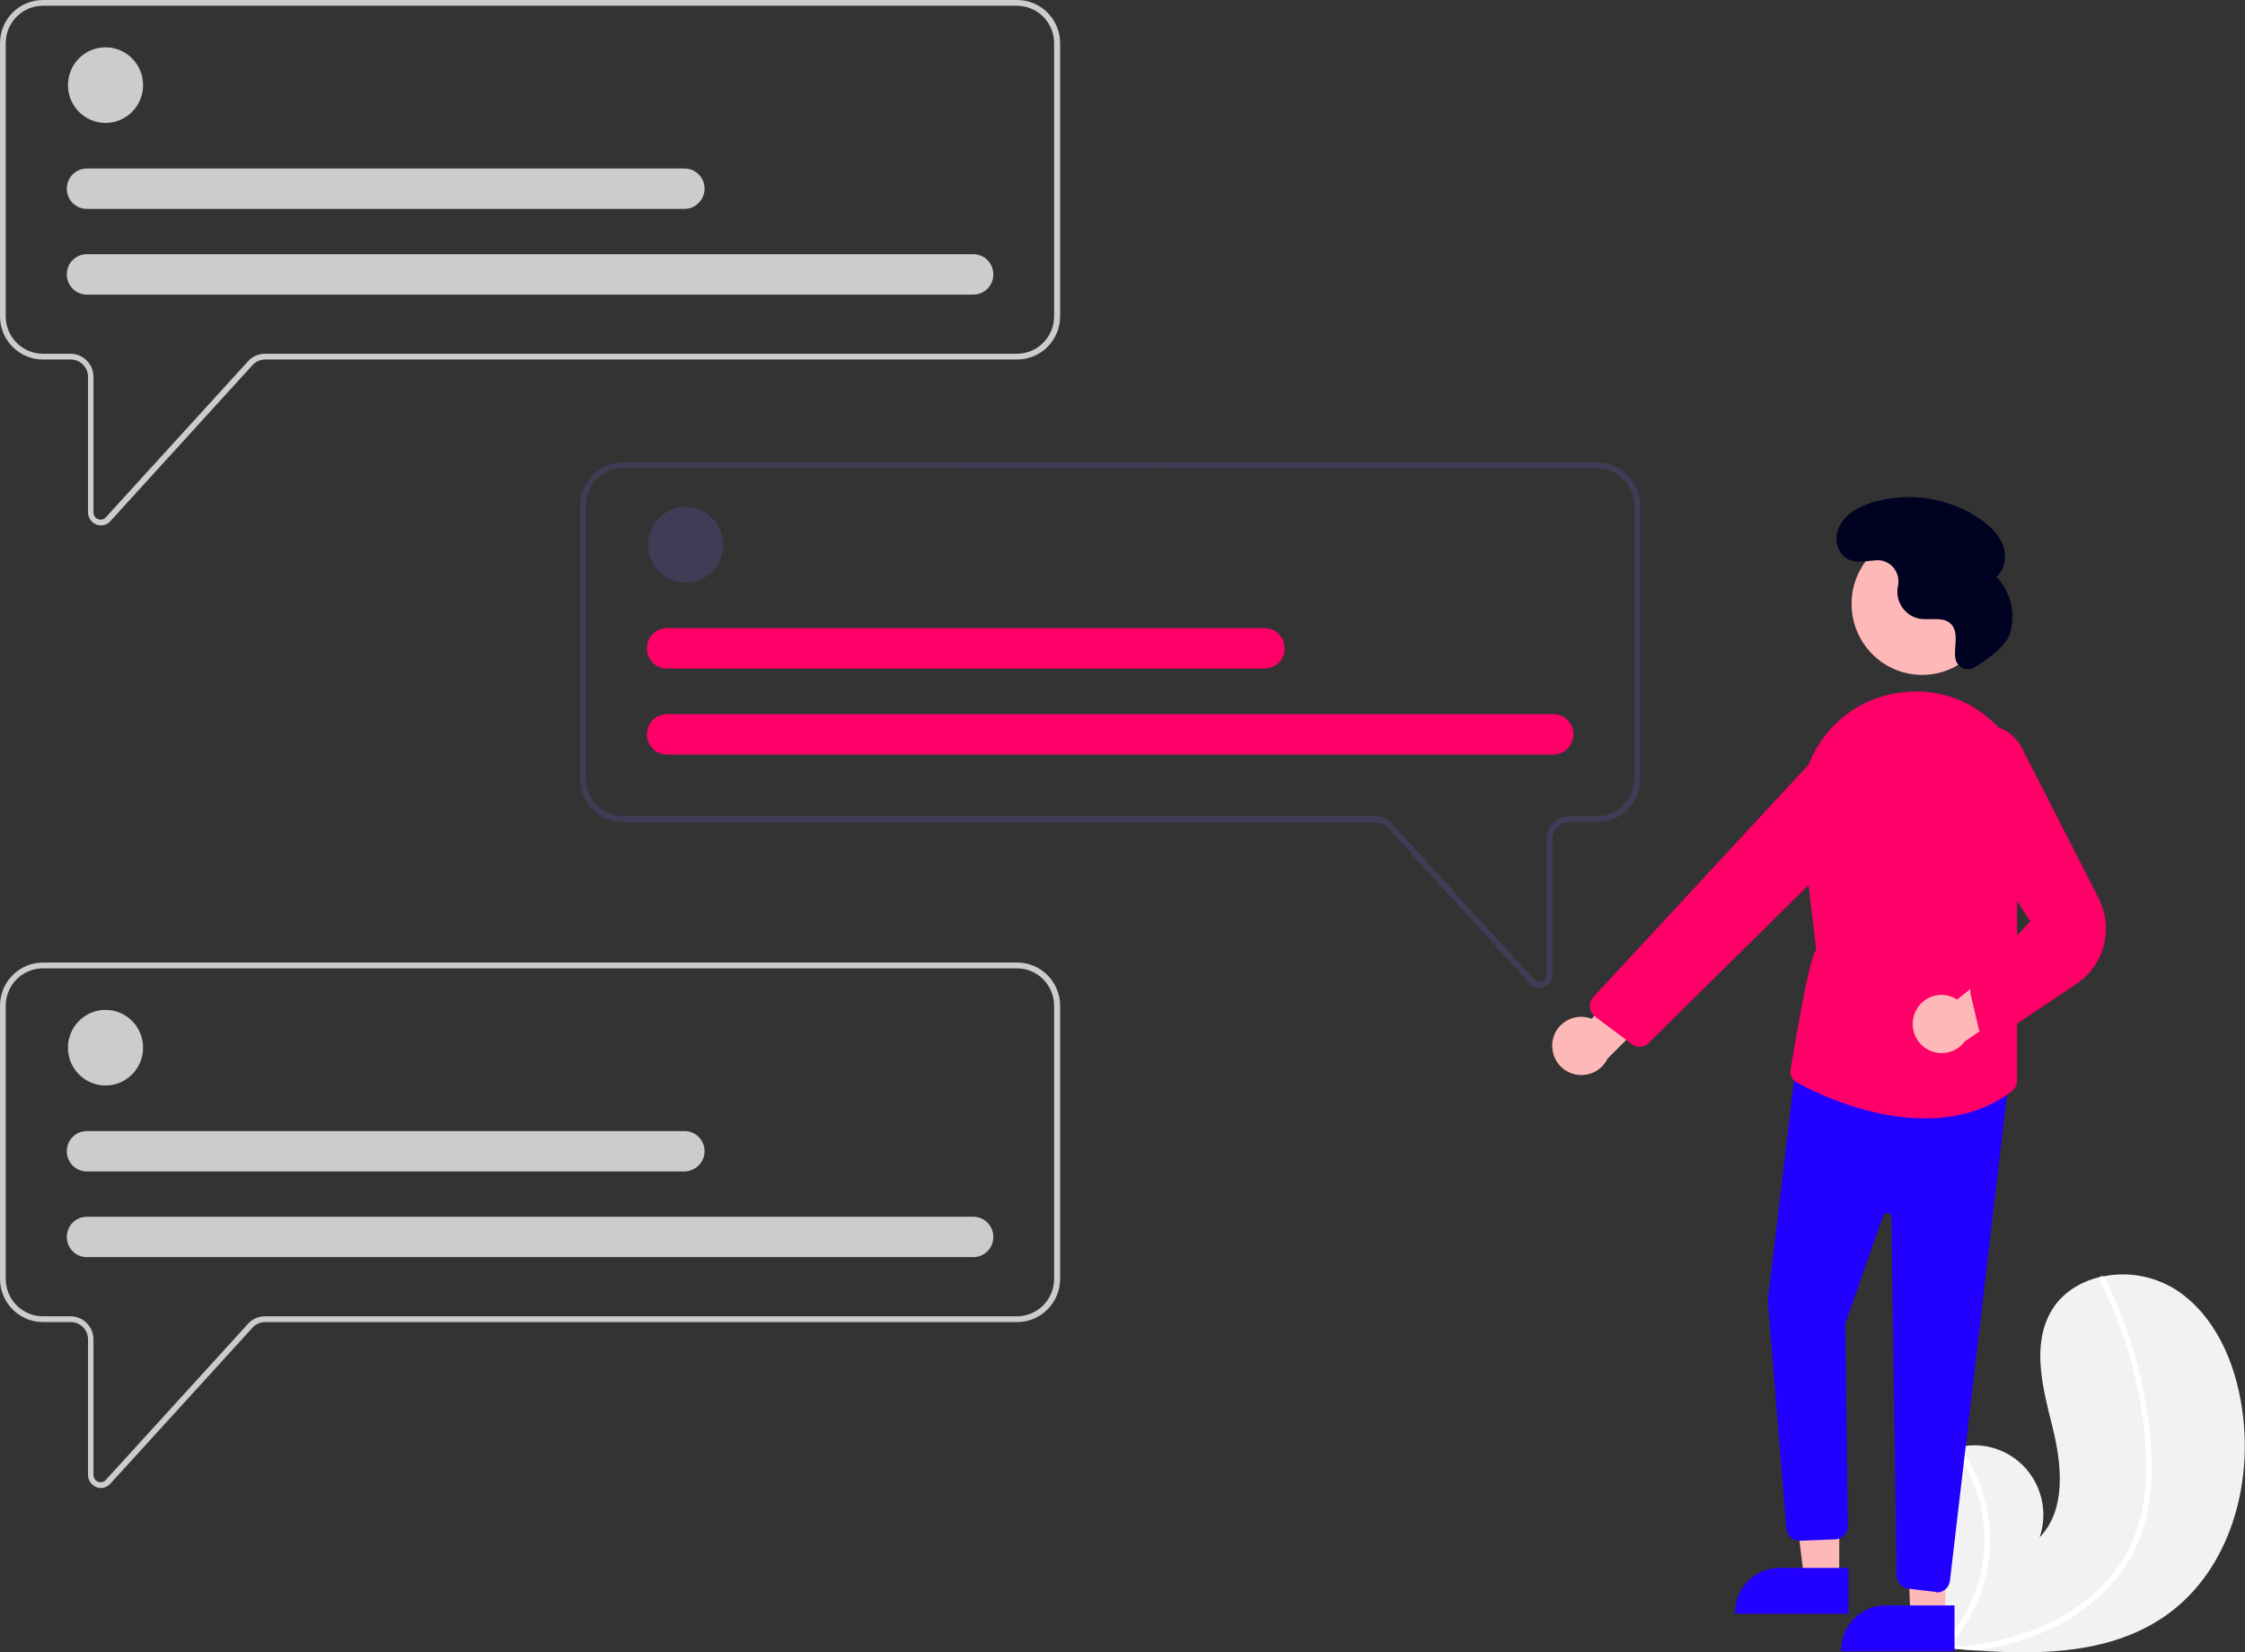 <svg width="163" height="120" viewBox="0 0 163 120" fill="none" xmlns="http://www.w3.org/2000/svg">
<rect x="0" y="0" width="163" height="120" fill="#333333" stroke="none"/>
<path d="M157.399 117.213C153.464 120.063 148.364 120.21 143.429 119.853C142.742 119.811 142.055 119.749 141.389 119.686C141.389 119.686 141.389 119.686 141.368 119.686C141.326 119.686 141.306 119.686 141.264 119.686C141.118 119.665 140.993 119.665 140.848 119.644L140.889 119.707L140.993 119.895C140.952 119.832 140.91 119.77 140.889 119.707C140.868 119.686 140.868 119.665 140.848 119.644C139.577 117.402 138.307 115.097 137.974 112.541C137.641 109.88 138.578 106.883 140.889 105.584C141.201 105.416 141.514 105.27 141.847 105.186C141.993 105.144 142.118 105.102 142.263 105.081C144.97 104.474 147.635 106.192 148.239 108.916C148.447 109.817 148.384 110.76 148.093 111.64C150.05 109.607 149.696 106.317 149.009 103.573C148.322 100.828 147.51 97.769 148.884 95.296C149.654 93.913 151.008 93.075 152.528 92.719C152.569 92.719 152.611 92.698 152.673 92.698C154.485 92.321 156.358 92.656 157.92 93.62C160.814 95.464 162.313 98.942 162.792 102.357C163.604 107.847 161.876 113.965 157.399 117.213Z" fill="#F2F2F2"/>
<path d="M156.129 108.413C156.025 109.628 155.734 110.822 155.276 111.933C154.859 112.939 154.297 113.861 153.589 114.699C152.153 116.396 150.321 117.716 148.28 118.554C146.719 119.204 145.095 119.644 143.429 119.853C142.742 119.811 142.055 119.749 141.389 119.686C141.389 119.686 141.389 119.686 141.368 119.686C141.326 119.686 141.306 119.686 141.264 119.686C141.118 119.665 140.993 119.665 140.847 119.644L140.889 119.707L140.993 119.895C140.952 119.832 140.91 119.77 140.889 119.707C140.868 119.686 140.868 119.665 140.847 119.644C143.367 117.108 144.533 113.504 143.929 109.942C143.617 108.203 142.909 106.569 141.868 105.165C142.013 105.123 142.138 105.081 142.284 105.06C142.68 105.605 143.034 106.192 143.325 106.82C144.387 109 144.741 111.493 144.304 113.882C143.887 116.061 142.888 118.051 141.389 119.665C141.514 119.665 141.659 119.644 141.784 119.623C144.241 119.413 146.698 118.889 148.926 117.8C150.841 116.899 152.486 115.516 153.756 113.819C155.109 111.933 155.713 109.691 155.796 107.386C155.88 104.914 155.609 102.441 155.026 100.052C154.464 97.601 153.589 95.233 152.444 92.991C152.382 92.886 152.423 92.761 152.528 92.698C152.569 92.677 152.611 92.656 152.673 92.677C152.715 92.698 152.757 92.719 152.777 92.761C152.923 93.033 153.048 93.305 153.194 93.599C154.297 95.925 155.109 98.376 155.609 100.912C156.129 103.363 156.379 105.919 156.129 108.413Z" fill="white"/>
<path d="M7.329 38.156C7.204 38.156 7.1 38.135 6.996 38.093C6.642 37.947 6.392 37.611 6.392 37.213V27.365C6.392 26.674 5.83 26.108 5.143 26.108H3.123C1.395 26.108 0 24.704 0 22.965V3.143C0 1.404 1.395 0 3.123 0H73.849C75.577 0 76.972 1.404 76.972 3.143V22.965C76.972 24.704 75.577 26.108 73.849 26.108H19.259C18.905 26.108 18.572 26.255 18.342 26.506L8.016 37.842C7.828 38.051 7.578 38.156 7.329 38.156ZM3.123 0.419C1.624 0.419 0.416 1.634 0.416 3.143V22.965C0.416 24.474 1.624 25.689 3.123 25.689H5.122C6.038 25.689 6.787 26.443 6.787 27.365V37.213C6.787 37.507 7.016 37.737 7.308 37.737C7.454 37.737 7.599 37.674 7.683 37.569L18.009 26.234C18.322 25.877 18.78 25.689 19.238 25.689H73.828C75.327 25.689 76.534 24.474 76.534 22.965V3.143C76.534 1.634 75.327 0.419 73.828 0.419H3.123Z" fill="#CCCCCC"/>
<path d="M7.662 8.926C9.168 8.926 10.389 7.697 10.389 6.181C10.389 4.665 9.168 3.436 7.662 3.436C6.155 3.436 4.934 4.665 4.934 6.181C4.934 7.697 6.155 8.926 7.662 8.926Z" fill="#CCCCCC"/>
<path d="M70.663 21.393H6.308C5.497 21.393 4.851 20.744 4.851 19.927C4.851 19.11 5.497 18.46 6.308 18.46H70.663C71.475 18.46 72.121 19.11 72.121 19.927C72.121 20.744 71.475 21.393 70.663 21.393Z" fill="#CCCCCC"/>
<path d="M49.697 15.17H6.308C5.497 15.17 4.851 14.521 4.851 13.704C4.851 12.886 5.497 12.237 6.308 12.237H49.697C50.509 12.237 51.155 12.886 51.155 13.704C51.155 14.5 50.509 15.17 49.697 15.17Z" fill="#CCCCCC"/>
<path d="M7.329 108.057C7.204 108.057 7.1 108.036 6.996 107.994C6.642 107.847 6.392 107.512 6.392 107.114V97.266C6.392 96.574 5.83 96.008 5.143 96.008H3.123C1.395 96.008 0 94.605 0 92.865V73.043C0 71.304 1.395 69.9 3.123 69.9H73.849C75.577 69.9 76.972 71.304 76.972 73.043V92.865C76.972 94.605 75.577 96.008 73.849 96.008H19.259C18.905 96.008 18.572 96.155 18.342 96.406L8.016 107.742C7.828 107.952 7.578 108.057 7.329 108.057ZM3.123 70.32C1.624 70.32 0.416 71.535 0.416 73.043V92.865C0.416 94.374 1.624 95.589 3.123 95.589H5.122C6.038 95.589 6.787 96.344 6.787 97.266V107.114C6.787 107.407 7.016 107.638 7.308 107.638C7.454 107.638 7.599 107.575 7.683 107.47L18.009 96.134C18.322 95.778 18.78 95.589 19.238 95.589H73.828C75.327 95.589 76.534 94.374 76.534 92.865V73.043C76.534 71.535 75.327 70.32 73.828 70.32H3.123Z" fill="#CCCCCC"/>
<path d="M111.762 71.744C111.491 71.744 111.241 71.64 111.075 71.43L100.748 60.094C100.519 59.843 100.186 59.696 99.832 59.696H45.242C43.514 59.696 42.119 58.292 42.119 56.553V36.731C42.119 34.992 43.514 33.588 45.242 33.588H115.968C117.696 33.588 119.091 34.992 119.091 36.731V56.553C119.091 58.292 117.696 59.696 115.968 59.696H113.969C113.282 59.696 112.72 60.262 112.72 60.953V70.802C112.72 71.2 112.491 71.535 112.116 71.681C112.012 71.723 111.887 71.744 111.762 71.744ZM45.242 33.986C43.743 33.986 42.535 35.202 42.535 36.71V56.532C42.535 58.041 43.743 59.256 45.242 59.256H99.832C100.29 59.256 100.748 59.445 101.06 59.801L111.387 71.137C111.575 71.346 111.908 71.367 112.116 71.179C112.22 71.074 112.282 70.948 112.282 70.802V60.953C112.282 60.031 113.032 59.277 113.948 59.277H115.947C117.446 59.277 118.653 58.062 118.653 56.553V36.731C118.653 35.223 117.446 34.007 115.947 34.007L45.242 33.986Z" fill="#3F3D56"/>
<path d="M7.662 78.827C9.168 78.827 10.389 77.598 10.389 76.082C10.389 74.566 9.168 73.337 7.662 73.337C6.155 73.337 4.934 74.566 4.934 76.082C4.934 77.598 6.155 78.827 7.662 78.827Z" fill="#CCCCCC"/>
<path d="M70.663 91.294H6.308C5.497 91.294 4.851 90.644 4.851 89.827C4.851 89.01 5.497 88.36 6.308 88.36H70.663C71.475 88.36 72.121 89.01 72.121 89.827C72.121 90.644 71.475 91.294 70.663 91.294Z" fill="#CCCCCC"/>
<path d="M49.697 85.071H6.308C5.497 85.071 4.851 84.421 4.851 83.604C4.851 82.787 5.497 82.137 6.308 82.137H49.697C50.509 82.137 51.155 82.787 51.155 83.604C51.155 84.4 50.509 85.05 49.697 85.071Z" fill="#CCCCCC"/>
<path d="M49.781 42.305C51.287 42.305 52.508 41.076 52.508 39.56C52.508 38.044 51.287 36.815 49.781 36.815C48.274 36.815 47.053 38.044 47.053 39.56C47.053 41.076 48.274 42.305 49.781 42.305Z" fill="#3F3D56"/>
<path d="M112.782 54.793H48.427C47.615 54.793 46.97 54.144 46.97 53.326C46.97 52.509 47.615 51.86 48.427 51.86H112.782C113.594 51.86 114.24 52.509 114.24 53.326C114.24 54.144 113.573 54.793 112.782 54.793Z" fill="#FF0068"/>
<path d="M91.816 48.549H48.427C47.615 48.549 46.97 47.899 46.97 47.082C46.97 46.265 47.615 45.615 48.427 45.615H91.816C92.628 45.615 93.274 46.265 93.274 47.082C93.274 47.899 92.628 48.549 91.816 48.549Z" fill="#FF0068"/>
<path d="M112.74 75.516C112.969 74.385 114.094 73.651 115.218 73.882C115.343 73.903 115.447 73.945 115.572 73.986L120.465 68.329L121.506 72.08L116.717 76.878C116.217 77.926 114.947 78.366 113.906 77.863C113.011 77.444 112.553 76.459 112.74 75.516Z" fill="#FFB8B8"/>
<path d="M139.557 49.01C142.385 49.01 144.678 46.702 144.678 43.855C144.678 41.009 142.385 38.701 139.557 38.701C136.728 38.701 134.435 41.009 134.435 43.855C134.435 46.702 136.728 49.01 139.557 49.01Z" fill="#FFB8B8"/>
<path d="M133.54 114.699H131L129.771 104.788H133.54V114.699Z" fill="#FFB8B8"/>
<path d="M134.206 117.192H125.982V117.087C125.982 115.306 127.419 113.861 129.188 113.861H134.206V117.192Z" fill="#2200FF"/>
<path d="M141.243 117.423H138.703L138.349 107.742L141.243 107.512V117.423Z" fill="#FFB8B8"/>
<path d="M141.909 119.916H133.685V119.811C133.685 118.03 135.122 116.585 136.892 116.585H141.909V119.916Z" fill="#2200FF"/>
<path d="M140.514 115.6L138.536 115.369C138.078 115.306 137.724 114.929 137.704 114.447L137.329 88.402C137.329 88.235 137.183 88.088 137.017 88.088C136.892 88.088 136.767 88.172 136.725 88.297L133.977 96.134L134.164 110.822C134.164 111.325 133.79 111.744 133.29 111.786L130.687 111.891C130.188 111.912 129.771 111.556 129.709 111.074L128.355 94.458L130.417 77.108L145.865 78.24L141.576 114.804C141.514 115.285 141.118 115.642 140.639 115.642C140.598 115.621 140.556 115.621 140.514 115.6Z" fill="#2200FF"/>
<path d="M130.479 78.617C130.188 78.47 130.021 78.177 129.979 77.863C129.979 77.863 131.374 69.167 131.874 68.999L130.771 59.696C130.5 57.412 131.166 55.107 132.603 53.305C133.998 51.566 136.017 50.477 138.224 50.267C138.37 50.246 138.536 50.246 138.682 50.225C141.347 50.079 143.929 51.252 145.574 53.389C147.281 55.526 147.843 58.376 147.073 61.016L146.448 63.195V78.491C146.448 78.785 146.302 79.078 146.052 79.267C144.116 80.712 141.909 81.215 139.765 81.215C135.767 81.236 131.936 79.413 130.479 78.617Z" fill="#FF0068"/>
<path d="M118.487 75.83L115.801 73.819C115.385 73.504 115.301 72.918 115.614 72.499C115.634 72.478 115.655 72.436 115.676 72.415L131.687 55.128C132.749 53.997 134.477 53.808 135.747 54.688C137.162 55.673 137.516 57.643 136.517 59.068C136.413 59.235 136.288 59.382 136.142 59.508L119.694 75.746C119.403 76.04 118.945 76.103 118.57 75.893C118.549 75.872 118.508 75.851 118.487 75.83Z" fill="#FF0068"/>
<path d="M139.036 73.546C139.473 72.478 140.702 71.954 141.764 72.415C141.868 72.457 141.993 72.52 142.097 72.582L147.947 67.952L148.259 71.828L142.659 75.621C141.972 76.564 140.66 76.752 139.723 76.061C138.953 75.495 138.661 74.447 139.036 73.546Z" fill="#FFB8B8"/>
<path d="M144.283 75.348C143.971 75.244 143.721 74.992 143.658 74.678L143.075 72.184C142.992 71.828 143.117 71.451 143.429 71.221L147.406 66.904L141.555 57.831C140.639 56.7 140.598 55.107 141.451 53.934C142.492 52.509 144.47 52.195 145.886 53.242C146.344 53.578 146.698 54.039 146.927 54.563L152.361 65.207C153.485 67.407 152.798 70.089 150.758 71.451L145.199 75.181C145.032 75.327 144.803 75.411 144.574 75.411C144.47 75.39 144.366 75.369 144.283 75.348Z" fill="#FF0068"/>
<path d="M143.346 48.465C142.909 48.737 142.347 48.591 142.097 48.151C142.055 48.088 142.013 48.004 141.993 47.92V47.899C141.889 47.48 141.972 47.019 141.993 46.579C142.013 46.139 141.972 45.657 141.68 45.343C141.118 44.735 140.14 45.071 139.328 44.924C138.349 44.715 137.683 43.792 137.766 42.808C137.787 42.724 137.787 42.619 137.808 42.535C137.974 41.697 137.454 40.901 136.642 40.712C136.496 40.691 136.371 40.67 136.225 40.691C135.414 40.733 134.539 40.985 133.873 40.398C133.373 39.916 133.207 39.162 133.436 38.512C133.81 37.402 134.893 36.815 135.955 36.48C138.641 35.684 141.535 36.145 143.825 37.737C144.512 38.219 145.136 38.806 145.428 39.602C145.719 40.398 145.594 41.362 144.949 41.886C145.99 42.975 146.365 44.526 145.948 45.972C145.636 46.998 144.116 48.004 143.346 48.465Z" fill="#000222"/>
</svg>
